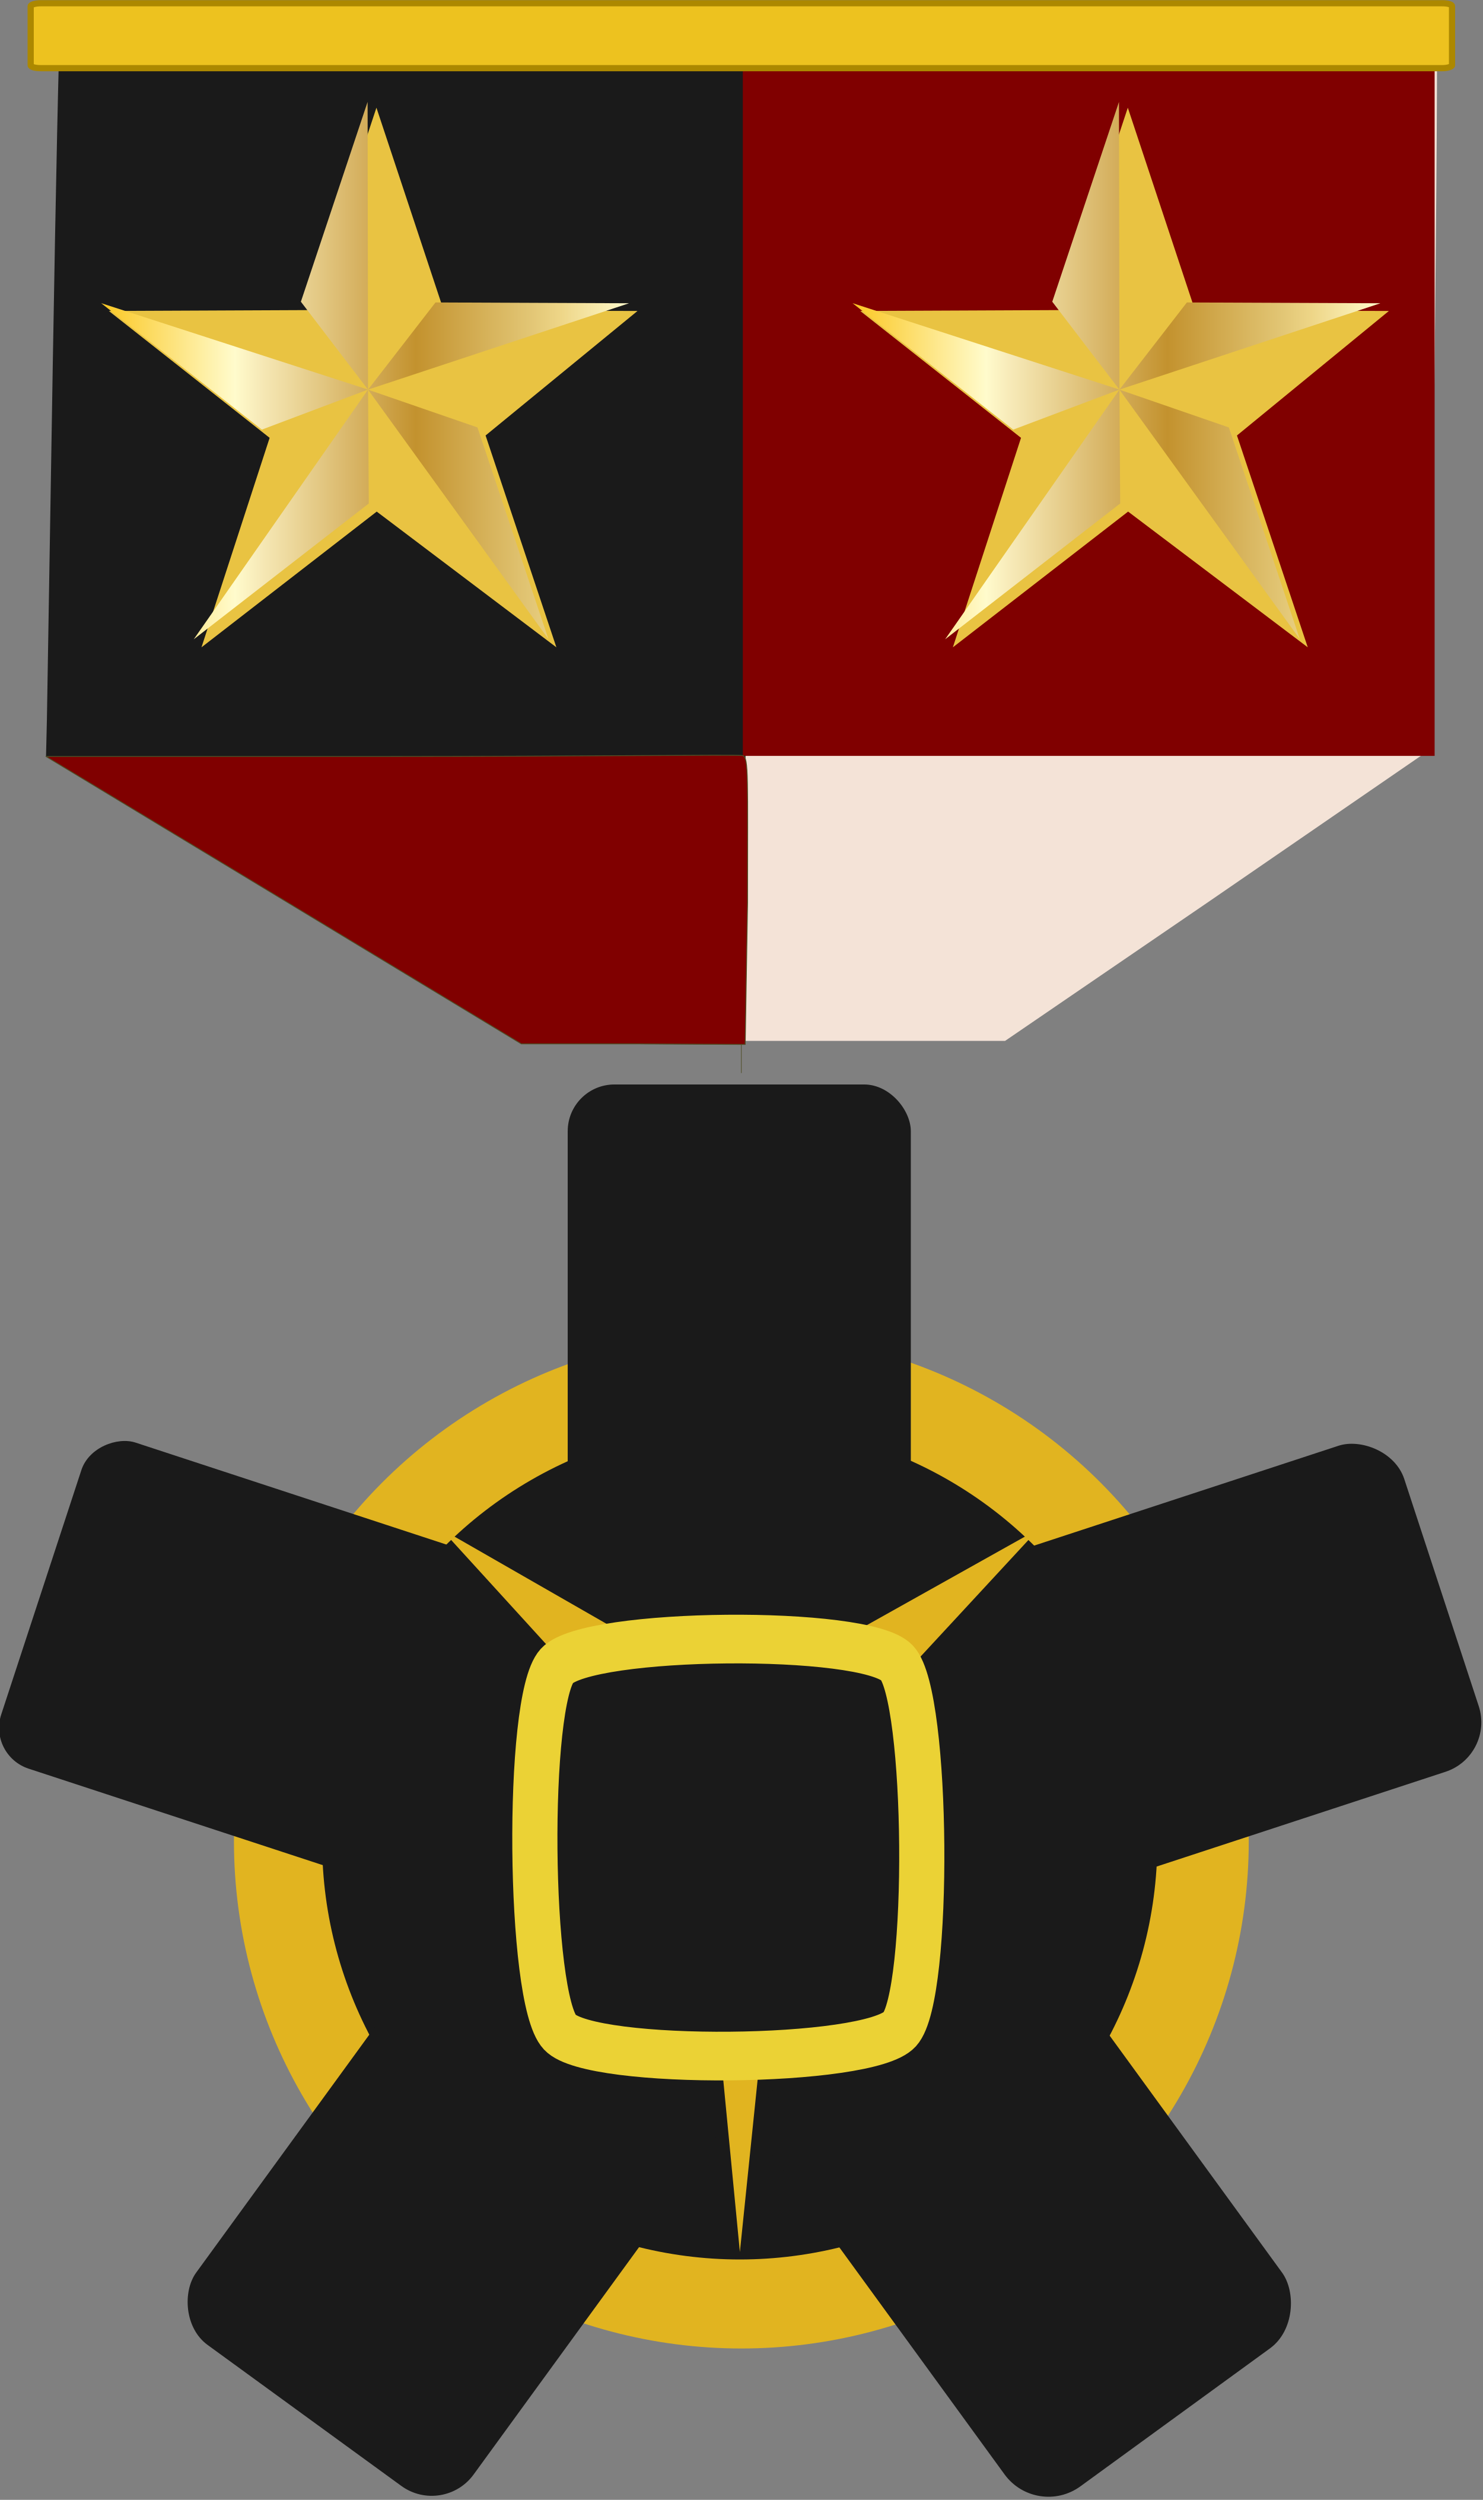 <svg xmlns="http://www.w3.org/2000/svg" xmlns:xlink="http://www.w3.org/1999/xlink" viewBox="0 0 5.027 8.473"><rect x="0" y="0" width="5.027" height="8.473" fill="#808080" stroke="none"/><defs><linearGradient xlink:href="#a" id="f" gradientUnits="userSpaceOnUse" x1="113.505" y1="72.665" x2="120.633" y2="72.665" gradientTransform="translate(-18.524 37.059)"/><radialGradient gradientUnits="userSpaceOnUse" r="29.031" cy="106.312" cx="48.095" id="a"><stop offset="0.006" stop-color="#fbc926"/><stop offset="0.253" stop-color="#fffbcc"/><stop offset="0.299" stop-color="#f7eab8"/><stop offset="0.39" stop-color="#e7cf8e"/><stop offset="0.516" stop-color="#d1a954"/><stop offset="0.596" stop-color="#c3922e"/><stop offset="0.814" stop-color="#e2c675"/><stop offset="0.871" stop-color="#eed688"/><stop offset="1" stop-color="#fffbcc"/></radialGradient><linearGradient xlink:href="#a" id="b" gradientUnits="userSpaceOnUse" gradientTransform="translate(-18.524 37.059)" x1="113.505" y1="72.665" x2="120.633" y2="72.665"/><linearGradient xlink:href="#a" id="c" gradientUnits="userSpaceOnUse" gradientTransform="translate(-18.524 37.059)" x1="113.505" y1="72.665" x2="120.633" y2="72.665"/><linearGradient xlink:href="#a" id="d" gradientUnits="userSpaceOnUse" gradientTransform="translate(-18.524 37.059)" x1="113.505" y1="72.665" x2="120.633" y2="72.665"/><linearGradient xlink:href="#a" id="e" gradientUnits="userSpaceOnUse" gradientTransform="translate(-18.524 37.059)" x1="113.505" y1="72.665" x2="120.633" y2="72.665"/><linearGradient xlink:href="#a" id="g" gradientUnits="userSpaceOnUse" gradientTransform="translate(-18.524 37.059)" x1="113.505" y1="72.665" x2="120.633" y2="72.665"/><linearGradient xlink:href="#a" id="h" gradientUnits="userSpaceOnUse" gradientTransform="translate(-18.524 37.059)" x1="113.505" y1="72.665" x2="120.633" y2="72.665"/><linearGradient xlink:href="#a" id="i" gradientUnits="userSpaceOnUse" gradientTransform="translate(-18.524 37.059)" x1="113.505" y1="72.665" x2="120.633" y2="72.665"/><linearGradient xlink:href="#a" id="j" gradientUnits="userSpaceOnUse" gradientTransform="translate(-18.524 37.059)" x1="113.505" y1="72.665" x2="120.633" y2="72.665"/><linearGradient xlink:href="#a" id="k" gradientUnits="userSpaceOnUse" gradientTransform="translate(-18.524 37.059)" x1="113.505" y1="72.665" x2="120.633" y2="72.665"/></defs><g transform="translate(-107.37 -177.313)"><circle r="1.72" cy="183.553" cx="109.883" fill="#e1b420" fill-rule="evenodd"/><g transform="translate(-12.936 -11.928) scale(1.07)" fill="#1a1a1a"><circle r="1.323" cy="182.695" cx="114.779"/><g transform="translate(9.72 .193)" fill-rule="evenodd"><rect width="1.087" height="1.597" x="104.514" y="180.103" ry="0.148"/><rect width="1.087" height="1.597" x="-141.155" y="154.353" ry="0.136" transform="rotate(-71.842)"/><rect width="1.087" height="1.597" x="-206.64" y="-45.311" ry="0.165" transform="scale(-1 1) rotate(-71.842)"/><rect width="1.087" height="1.597" x="-192.83" y="-88.028" ry="0.164" transform="rotate(-143.956)"/><rect width="1.087" height="1.597" x="-22.939" y="-211.668" ry="0.172" transform="scale(1 -1) rotate(36.044)"/></g></g><path d="M108.865 182.495l.402.441c.006-.015.012-.036.019-.044.022-.025.088-.043.17-.058zm2.026 0l-.6.336c.07.013.128.029.148.05.012.012.021.04.03.07zm-.937 1.713a3.587 3.587 0 0 1-.147.003l.071.735z" fill="#e1b420"/><path d="M110.683 184.284c-.146.148-1.448.159-1.596.013-.148-.145-.16-1.448-.014-1.596.146-.148 1.449-.159 1.597-.013.147.145.158 1.448.013 1.596z" transform="matrix(.722 0 0 .778 30.507 40.818)" fill="none" stroke="#ebd235" stroke-width=".212"/><path d="M109.883 180.95v-3.498" fill="none" stroke="#4f4e26" stroke-width=".002"/><g stroke="#4f4e26" stroke-width="0" stroke-linecap="round" stroke-linejoin="round"><path d="M109.896 179.116v-1.725l1.17.004c.643.002 1.172.007 1.174.01.003.004 0 .555-.008 1.226l-.013 1.22-.027.02-.72.495-.695.475h-.88z" fill="#f4e3d7"/><path d="M108.341 180.364l-.815-.487.003-.125.02-1.209c.01-.595.021-1.1.024-1.123l.006-.04h1c.55 0 1.07.003 1.158.007l.16.008v3.458l-.37-.001-.37-.001z" fill="#1a1a1a"/></g><rect ry="0" y="177.382" x="109.888" height="2.493" width="2.345" fill="maroon" fill-rule="evenodd"/><path d="M107.508 177.324h4.75c.02 0 .034.004.034.01v.2c0 .005-.015.01-.033.01h-4.751c-.019 0-.034-.004-.034-.01v-.2c0-.005.015-.01.034-.01z" fill="#edc21f" stroke="#ac8800" stroke-width=".021" stroke-linecap="square"/><path d="M108.332 180.364l-.806-.487h1.167c.642 0 1.183-.007 1.195-.003.02.007.016.074.016.499l-.008.48-.376-.002h-.383z" fill="maroon" stroke="#4f4e26" stroke-width=".003" stroke-linecap="round" stroke-linejoin="round"/><g><path d="M108.419 178.364l.227-.686.228.687.657.002-.515.422.24.718-.609-.46-.594.46.231-.71-.545-.43z" fill="#e9c342" fill-rule="evenodd"/><path d="M98.594 111.367l-2.364 1.68 2.354-3.089z" fill="url(#b)" transform="matrix(.251 0 0 .274 83.873 148.505)"/><path d="M98.584 109.958l-1.434.495-2.17-1.564z" fill="url(#c)" transform="matrix(.251 0 0 .274 83.873 148.505)"/><path d="M98.584 109.959l-.907-1.088.901-2.472z" fill="url(#d)" transform="matrix(.251 0 0 .274 83.873 148.505)"/><path d="M99.495 108.88l2.614.01-3.525 1.068z" fill="url(#e)" transform="matrix(.251 0 0 .274 83.873 148.505)"/><path d="M100.062 110.426l.958 2.619-2.436-3.086z" fill="url(#f)" transform="matrix(.251 0 0 .274 83.873 148.505)"/><g><path d="M110.966 178.364l.227-.686.228.687.657.002-.515.422.24.718-.609-.46-.594.46.231-.71-.545-.43z" fill="#e9c342" fill-rule="evenodd"/><path d="M98.594 111.367l-2.364 1.68 2.354-3.089z" fill="url(#g)" transform="matrix(.251 0 0 .274 86.42 148.505)"/><path d="M98.584 109.958l-1.434.495-2.17-1.564z" fill="url(#h)" transform="matrix(.251 0 0 .274 86.42 148.505)"/><path d="M98.584 109.959l-.907-1.088.901-2.472z" fill="url(#i)" transform="matrix(.251 0 0 .274 86.42 148.505)"/><path d="M99.495 108.88l2.614.01-3.525 1.068z" fill="url(#j)" transform="matrix(.251 0 0 .274 86.42 148.505)"/><path d="M100.062 110.426l.958 2.619-2.436-3.086z" fill="url(#k)" transform="matrix(.251 0 0 .274 86.42 148.505)"/></g></g></g></svg>